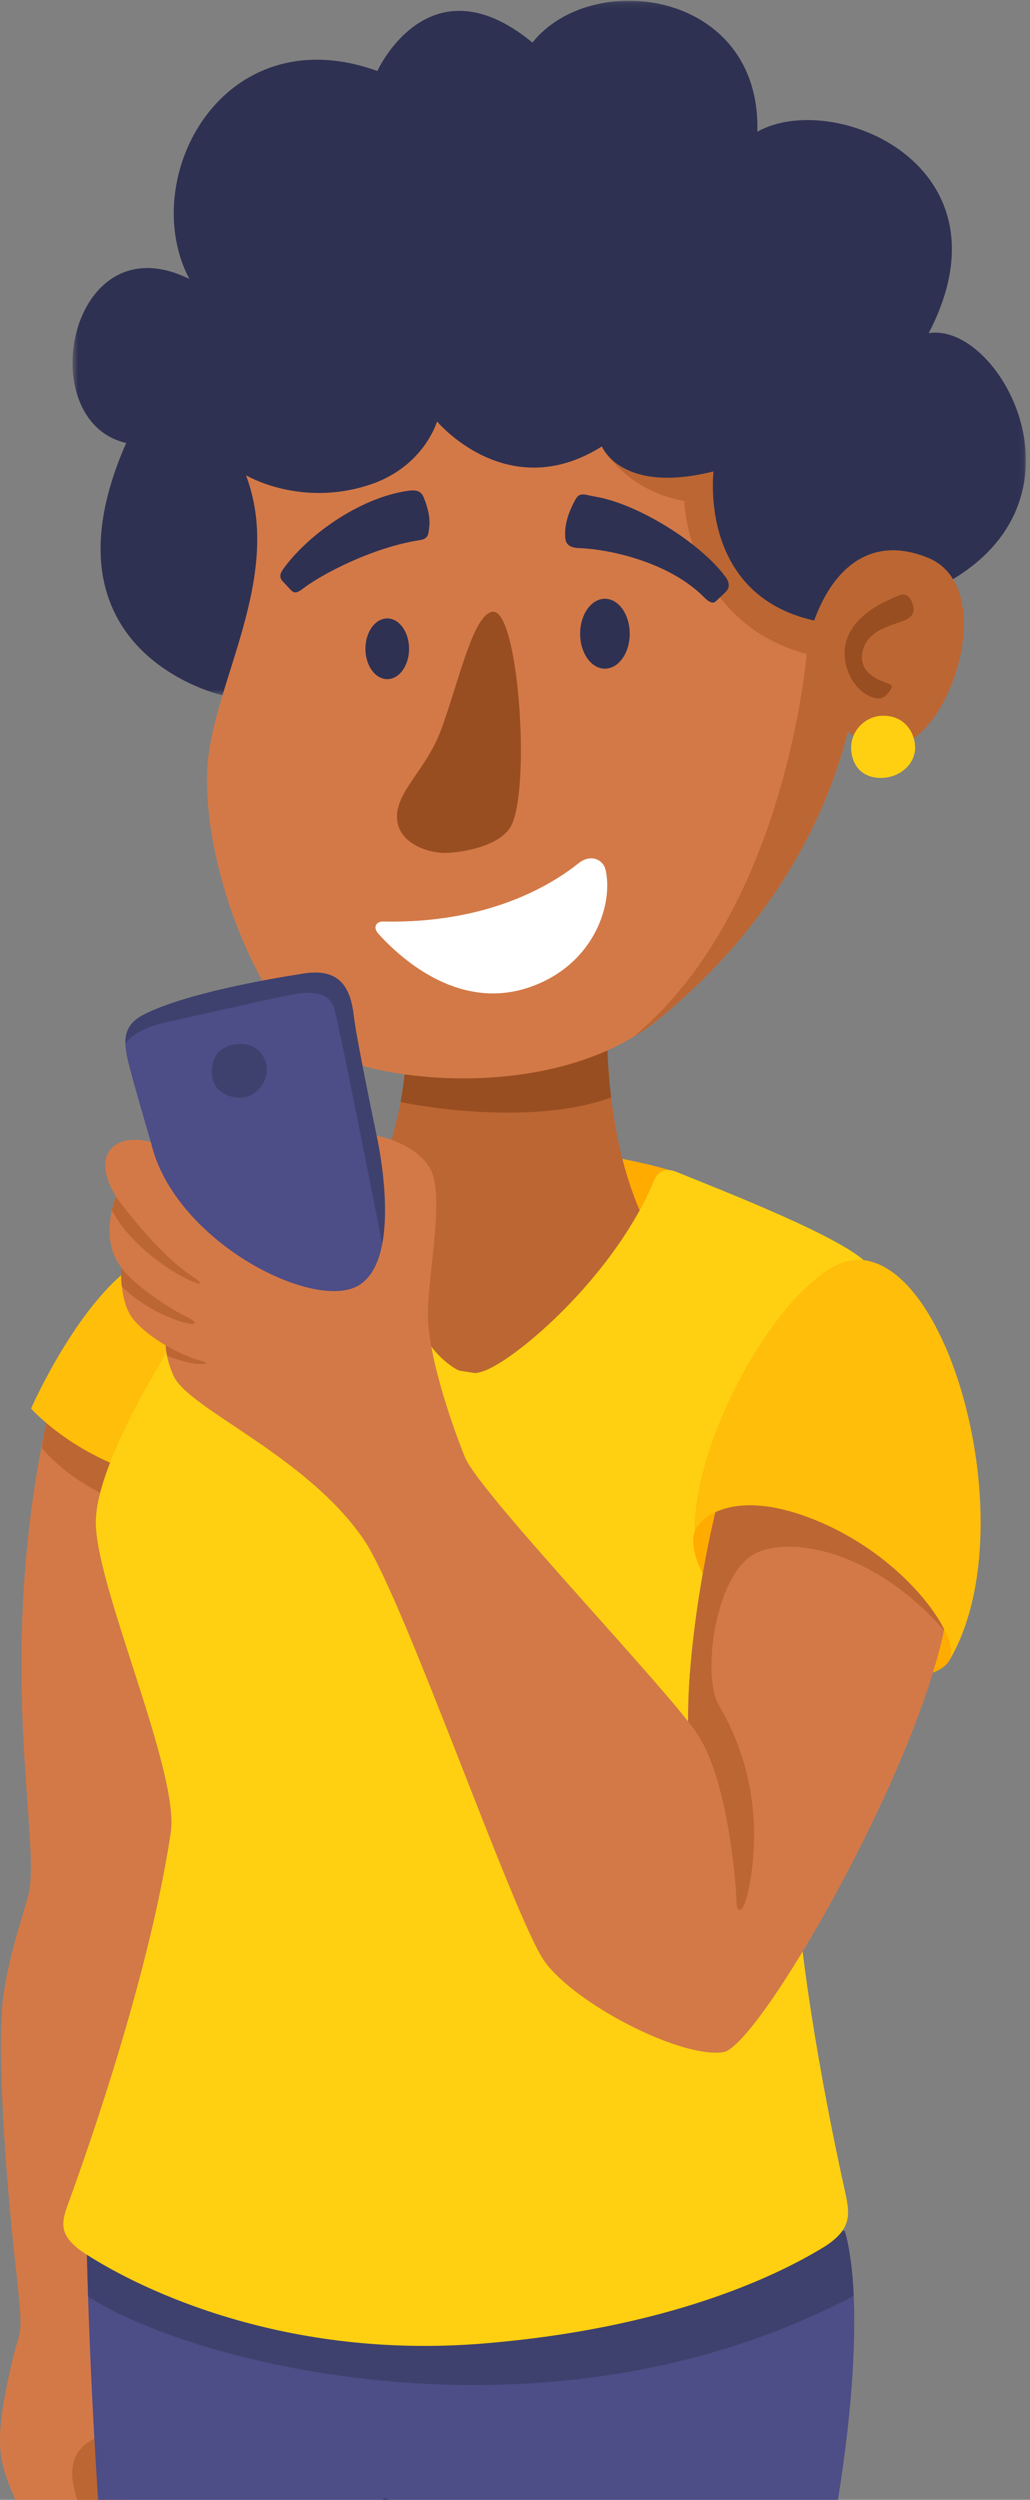 <svg xmlns="http://www.w3.org/2000/svg" xmlns:xlink="http://www.w3.org/1999/xlink" width="183"
  height="444" viewBox="0 0 183 444">
  <rect x="0" y="0" width="183" height="444" fill="#808080" stroke="none"/>
  <defs>
      <path id="a" d="M.535.102h169.389v123.37H.535z"></path>
  </defs>
  <g fill="none" fill-rule="evenodd">
      <path fill="#D37947"
          d="M17.514 378.497s15.376-54.97 15.694-65.277l-2.865-53.936L9.462 247.2c-10.854 44.965-2.371 78.177-4.248 88.555-.485 2.684-3.332 10.176-4.55 18.229-1.216 8.05 0 28.892 1.873 46.228 1.747 16.183 1.31 12.006-.415 19.39-3.296 14.115-2.32 17.213 0 22.967 7.587 18.816 20.593 33.635 25.914 31.065 2.858-1.379-1.083-7.606-4.729-16.396">
      </path>
      <path fill="#BC6633" d="M20.046 458.015c-3.903-9.28-12.929-21.544-1.97-25.41l1.97 25.41z">
      </path>
      <path fill="#4D4D87"
          d="M131.6 563.898s3.248-63.817 10.866-90.702c7.619-26.885 11.885-62.017 7.619-76.986l-134.69 1.526s.913 72.711 12.494 135.339l103.71 30.823z">
      </path>
      <path fill="#3E416D"
          d="M15.394 397.736s.047 3.702.252 10.139c17.946 11.786 81.442 28.623 136.028-.103-.2-4.539-.712-8.483-1.589-11.562l-134.69 1.526zM83.043 544.201c-3.762-19.152-9.315-58.465-12.469-93.137-1.11-12.2-4.108-7.16-3.99.149.59 36.894 4.285 83.418 4.285 83.418l12.174 9.57z">
      </path>
      <path fill="#BC6633"
          d="M20.036 266.168l10.548-2.35-.241-4.533-20.881-12.086a105.08 105.08 0 0 0-2.051 9.988c2.106 2.448 6.1 6.18 12.625 8.981">
      </path>
      <path fill="#FFBE09"
          d="M42.303 209.055s-10.56 10.978-17.025 14.704C14.326 230.073 5.52 250.174 5.52 250.174s6.884 7.795 19.053 11.455">
      </path>
      <path fill="#FFD011"
          d="M150.045 388.84c-2.763-12.538-8.385-40.35-9.145-62.252-.33-9.518 6.68-80.2 6.68-80.2L32.115 236.255s-15.089 22.69-15.089 34.156c0 11.468 14.932 44.335 13.317 55.085-3.674 24.443-13.981 54.271-18.313 66.146-1.212 3.324-1.563 5.637 3.246 8.727 10.203 6.56 35.616 18.7 70.472 15.876 32.487-2.634 51.79-11.774 60.412-17.008 5.507-3.341 4.805-6.218 3.884-10.397">
      </path>
      <path fill="#FFAB00"
          d="M61.363 203.98c17.65-4.17 51.693 1.223 60.2 4.765l-2.57 14.685-58.623-5.487.993-13.963z">
      </path>
      <path fill="#BC6633"
          d="M114.938 217.71c-7.461-14.552-7.048-34.064-7.048-34.064l-35.705 2.617s.01 16.204-8.498 28.808l8.851 26.957 27.866 4.359 14.534-28.678z">
      </path>
      <path fill="#FFD011"
          d="M44.896 228.135s-18.51-11.19-13.78-14.708c3.83-2.85 24.62-8.325 32.57-9.92 2.15-.432 2.915.67 3.41 2.815 1.632 7.074 2.975 28.728 12.58 35.925 1.614 1.21 3.573 2.556 7.043.953 6.698-3.095 22.835-17.516 29.439-33.43.368-.888 1.353-2.714 4.11-1.59 7.788 3.174 29.908 11.724 33.97 16.412 5.035 5.812 14.037 26.46 14.037 26.46l-18.47 76.396-109.489-2.232 4.58-97.08z">
      </path>
      <path fill="#FFBE09"
          d="M123.369 272.212c0-19.035 17.905-48.072 28.755-48.447 16.857-.583 29.973 48.318 16.604 71.044l-45.36-22.597z">
      </path>
      <path fill="#FFAB00"
          d="M123.369 272.212c-1.162 3.367 1.995 14.781 21.586 23.423 4.843 2.136 21.054 4.376 23.773-.826 2.131-4.079-8.66-19.764-26.485-25.786-11.707-3.954-17.767-.016-18.874 3.19">
      </path>
      <path fill="#994E21"
          d="M108.58 194.924c-.789-6.541-.69-11.278-.69-11.278l-35.705 2.616s0 3.951-1.02 9.466c5.571 1.209 24.477 3.952 37.416-.804">
      </path>
      <g transform="translate(12.35 .023)">
          <mask id="b" fill="#fff">
              <use xlink:href="#a"></use>
          </mask>
          <path fill="#2F3152"
              d="M27.183 123.472s-33.59-7.42-17.112-44.814c-16.935-3.9-10.158-39.69 11.214-29.137-9.384-17.894 5.95-46.802 33.411-36.937 0 0 9.155-20.189 27.55-5.048 10.668-13.305 40.648-9.176 39.961 15.832 13.502-7.572 46 5.964 30.438 35.788 12.357-2.065 29.501 28.543 4.327 43.685l-129.789 20.63z"
              mask="url(#b)"></path>
      </g>
      <path fill="#D37947"
          d="M43.704 84.416c6.865 18.125-6.104 37.184-6.866 52.078-.916 17.895 9.739 44.24 20.723 50.205 10.985 5.965 41.877 8.72 59.474-5.686 34.268-28.052 35.372-61.726 35.372-61.726l5.721-31.66-75.52-30.742-38.904 27.53z">
      </path>
      <path fill="#994E21"
          d="M87.567 108.658c4.5-.383 6.692 30.3 3.4 37.73-1.597 3.604-7.978 4.942-11.486 5.095-3.51.154-9.37-1.873-8.926-6.959.382-4.359 5.187-8.106 7.63-14.451 3.193-8.303 5.796-21.11 9.382-21.415">
      </path>
      <path fill="#2F3152"
          d="M111.882 112.559c0 3.428-1.973 6.208-4.406 6.208-2.432 0-4.405-2.78-4.405-6.208 0-3.43 1.973-6.21 4.405-6.21 2.433 0 4.406 2.78 4.406 6.21M72.679 115.233c0 2.979-1.736 5.394-3.878 5.394-2.142 0-3.878-2.415-3.878-5.394 0-2.978 1.736-5.394 3.878-5.394 2.142 0 3.878 2.416 3.878 5.394M76.25 93.708c-.142 1.035-.06 1.976-1.613 2.217-8.658 1.338-17.66 6.195-20.761 8.587-.939.723-1.533.996-2.18.303l-1.495-1.597c-.368-.394-.649-1.04 0-1.972 4.106-5.894 13.412-12.776 22.21-14.064 1.889-.277 2.482.222 2.904 1.252.423 1.03 1.214 3.248.935 5.274">
      </path>
      <path fill="#FFF"
          d="M67.285 165.913c4.184 4.6 14.665 13.955 27.338 9.238 11.105-4.133 14.374-14.742 12.953-20.724-.38-1.599-2.483-2.935-4.835-1.063-4.823 3.841-16.05 10.736-34.778 10.308-.862-.02-1.943.85-.678 2.241">
      </path>
      <path fill="#BC6633"
          d="M152.407 119.287l5.722-31.66-44.875-18.266-6.311 9.932s4.047 7.82 14.622 9.68c0 0 .578 21.39 21.753 27.198 0 0-3.653 45.671-30.837 68.017a37.798 37.798 0 0 0 4.553-3.175c34.269-28.052 35.373-61.726 35.373-61.726">
      </path>
      <path fill="#2F3152"
          d="M43.704 84.416s9.73 5.839 22.198 1.606c9.46-3.212 11.748-11.165 11.748-11.165s12.51 14.988 29.292 4.435c0 0 3.357 8.565 19.834 4.436 0 0-2.958 23.295 19.88 26.866l19.635-17.869v-7.774l-81.47-36.095-46.686 28.907 5.569 6.653z">
      </path>
      <path fill="#2F3152"
          d="M100.417 95.313c.063 1.093.393 1.963 2.556 2.044 5.61.212 16.022 2.602 22.052 8.661.571.574 1.484 1.398 2.13.807.448-.412 1.28-1.218 1.772-1.685.492-.467.931-1.364 0-2.64-4.497-6.155-15.71-13.037-23.11-14.278-1.912-.32-2.808-.94-3.604.54-.796 1.479-1.95 3.855-1.796 6.551">
      </path>
      <path fill="#BC6633"
          d="M145.733 120.545s1.78 12.107 12.398 12.107c10.348 0 19.805-28.25 6.763-33.575-13.043-5.327-19.644 6.296-21.576 15.98l2.415 5.488z">
      </path>
      <path fill="#994E21"
          d="M150.093 115.355c-.309 3.54 1.716 6.762 3.719 7.932 2.382 1.393 3.47.677 4.316-.607.745-1.13.106-1.079-1.487-1.72-1.593-.64-3.765-2.055-3.477-4.64.476-4.299 4.837-5.056 7.572-6.147 1.688-.672 1.774-1.864 1.426-2.875-.393-1.145-1.11-2.158-2.488-1.538-1.969.887-9.052 3.535-9.58 9.595">
      </path>
      <path fill="#FFD011"
          d="M156.698 127.128c3.828-.142 5.793 2.753 5.897 5.528.104 2.807-2.455 5.38-5.835 5.508-3.38.126-5.418-2.027-5.535-5.183-.118-3.156 2.475-5.74 5.473-5.853">
      </path>
      <path fill="#4D4D87"
          d="M66.916 201.713s-3.552-16.9-4.069-21.303c-.516-4.403-2.067-8.547-8.784-7.51-6.717 1.035-21.074 3.571-28.418 7.253-3.616 1.812-3.875 4.401-2.841 8.545 1.033 4.143 4.004 14.18 4.004 14.18l4.52 20.007 25.318 12.43 12.918-6.991 3.1-17.352-5.748-9.26z">
      </path>
      <path fill="#3E416D"
          d="M66.916 201.713s-3.552-16.9-4.069-21.303c-.516-4.403-2.067-8.547-8.784-7.51-6.717 1.035-21.074 3.571-28.418 7.253-2.519 1.261-3.406 2.903-3.364 5.181 1.605-2.113 4.666-3.229 7.31-3.786 2.643-.558 20.87-4.764 23.513-5.102 2.644-.339 5.426-.06 6.262 2.591.835 2.65 8.548 41.884 8.548 41.884h2.973l1.777-9.949-5.748-9.26z">
      </path>
      <path fill="#D37947"
          d="M142.242 269.023c-7.049-2.38-12.037-1.893-15.143-.434-1.265 5.359-4.814 21.737-4.856 37.14-8.494-10.795-37.248-41.027-39.633-46.909-2.518-6.216-6.588-18.259-6.588-25.446 0-7.188 3.101-21.172.388-25.834-2.713-4.663-9.494-5.828-9.494-5.828s4.843 21.173-2.907 26.417c-7.75 5.245-33.132-7.575-37.201-25.252 0 0-4.78-1.617-7.234 1.36-2.454 2.979 1.034 8.289 1.034 8.289s-3.076 7.426.913 12.54c0 0-.301 5.436 1.67 8.556 1.762 2.79 6.26 5.346 6.26 5.346s-.023 2.326 1.392 5.416c2.713 5.93 23.479 14.047 33.748 29.003 7.14 10.4 26.738 67.402 32.164 74.978 5.425 7.575 24.219 17.287 31.776 16.121 6.086-.938 33.634-48.295 39.199-74.937l-.023-.227c-3.25-6.42-12.492-15.917-25.465-20.3">
      </path>
      <path fill="#BC6633"
          d="M123.493 307.38c6.394 8.934 7.363 30.107 7.363 30.107-.066 2.514 1.233 2.7 2.16-1.948.918-4.604 4.189-22.788-10.33-39.664-.27 3.253-.435 6.575-.444 9.855.48.61.909 1.171 1.251 1.65">
      </path>
      <path fill="#BC6633"
          d="M142.242 269.023c-7.049-2.38-12.037-1.893-15.143-.434-1.16 4.915-4.241 19.109-4.776 33.315l5.31.828c-2.873-5.412-.64-21.87 5.754-26.335 5.194-3.626 20.684-2.288 34.343 13.152l-.023-.227c-3.25-6.42-12.492-15.917-25.465-20.3">
      </path>
      <path fill="#3E416D"
          d="M41.209 185.593c-3.618.836-3.887 4.334-3.34 6.347.626 2.301 3.724 3.384 5.705 2.928 2.527-.58 4.214-3.348 3.757-5.672-.557-2.836-3.048-4.314-6.122-3.603">
      </path>
      <path fill="#BC6633"
          d="M34.043 226.601c-6.4-4.185-13.436-14.075-13.436-14.075s-.403.983-.728 2.472c5.56 10.267 20.503 15.747 14.164 11.603M32.466 234.831c2.505.697 3.131.186.372-1.116-2.788-1.315-9.439-5.789-11.317-8.649 0 0-.082 1.537.133 3.441 3.705 3.67 8.607 5.71 10.812 6.324M35.805 241.712c-1.948-.465-4.962-1.906-6.354-2.744 0 0 .002.709.225 1.841 2.013.795 3.69 1.196 4.784 1.368 1.484.233 3.293 0 1.345-.465">
      </path>
  </g>
</svg>
